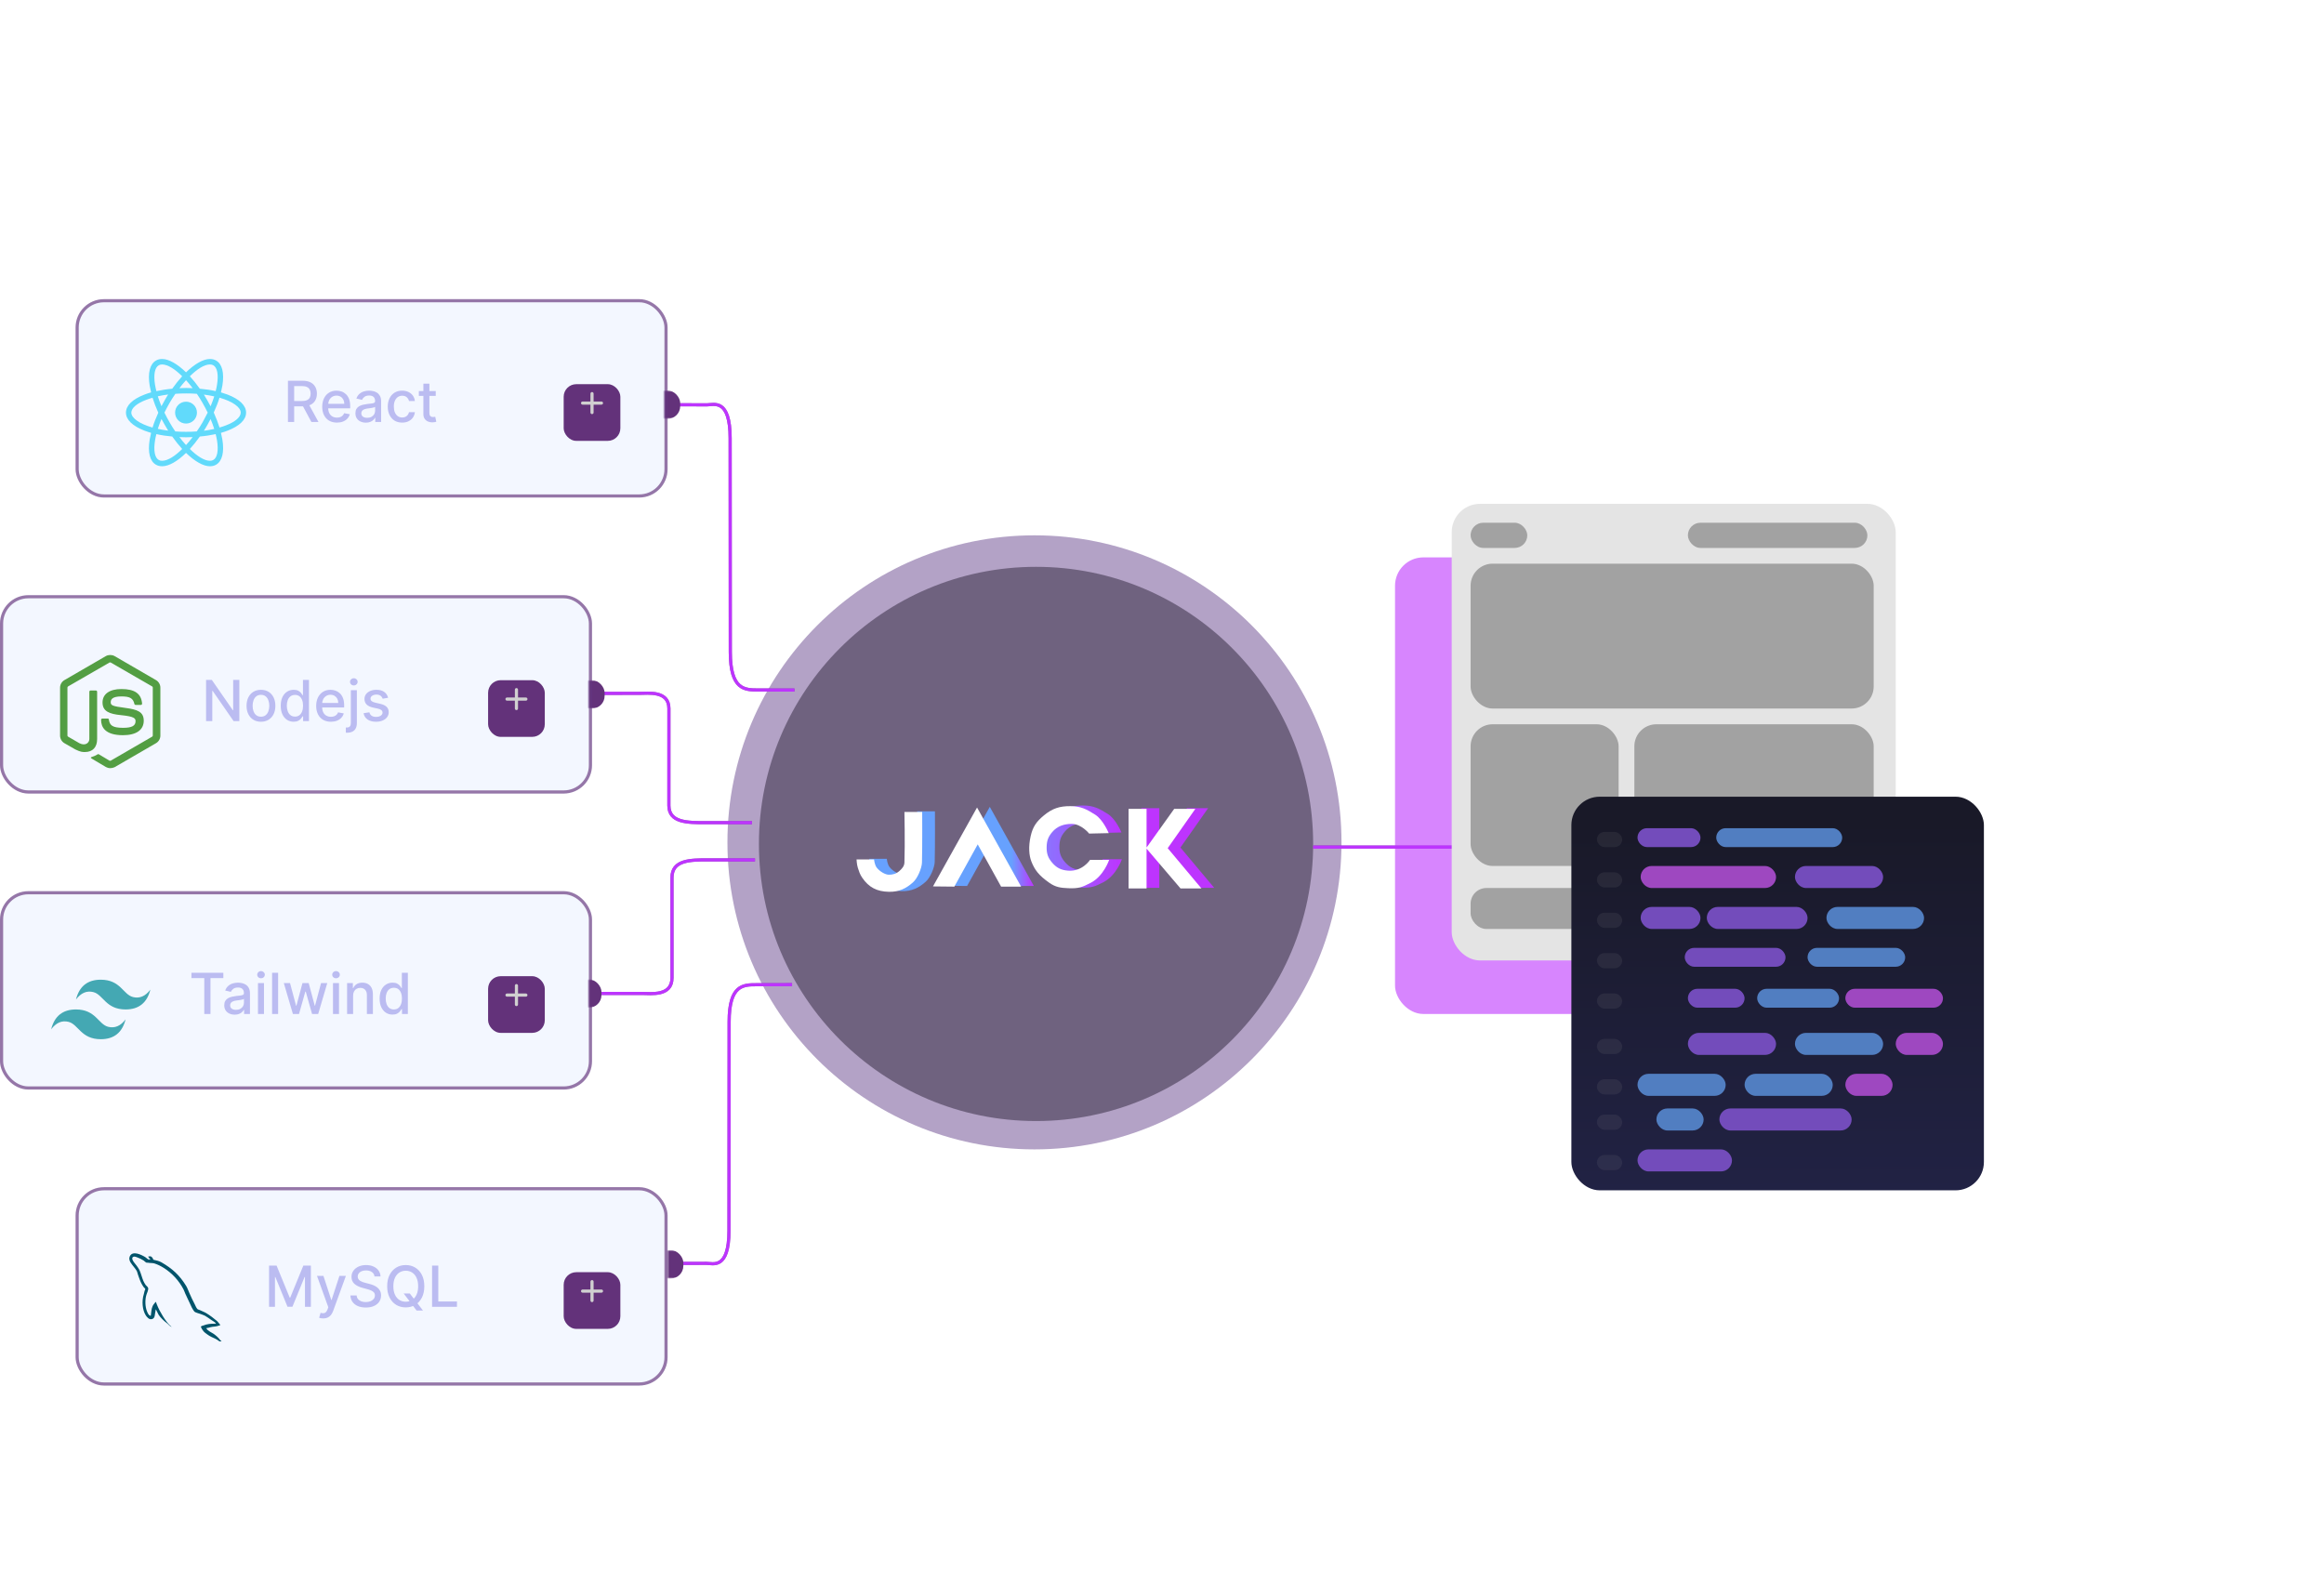 <svg width="738" height="499" viewBox="0 0 738 499" fill="none" xmlns="http://www.w3.org/2000/svg">
<g id="Group 68">
<g id="Ellipse 1" filter="url(#filter0_f_224_181)">
<circle cx="328.5" cy="267.5" r="97.5" fill="#431772" fill-opacity="0.4"/>
</g>
<circle id="Ellipse 2" cx="329" cy="268" r="88" fill="#0C0414" fill-opacity="0.4"/>
<path id="l-react-1" d="M213.015 128.537C213.015 128.537 219.977 128.549 224.562 128.557C226.689 128.56 231.853 126.448 231.862 139.178C231.872 151.907 231.904 195.047 231.913 207.07C231.922 219.093 236.48 219.101 240.734 219.109C245.257 219.116 252.281 219.129 252.281 219.129" stroke="#63327A" stroke-opacity="0.65"/>
<g id="l-react-2" filter="url(#filter1_f_224_181)">
<path d="M213.015 128.537C213.015 128.537 219.977 128.549 224.562 128.557C226.689 128.56 231.853 126.448 231.862 139.178C231.872 151.907 231.904 195.047 231.913 207.07C231.922 219.093 236.48 219.101 240.734 219.109C245.257 219.116 252.281 219.129 252.281 219.129" stroke="#BD34FE"/>
</g>
<path id="l-nodejs-1" d="M188.001 220.184C188.001 220.184 197.023 220.182 202.966 220.18C205.722 220.18 212.417 219.216 212.415 224.991C212.413 230.766 212.407 250.338 212.406 255.793C212.404 261.247 218.311 261.246 223.824 261.245C229.686 261.243 238.789 261.241 238.789 261.241" stroke="#63327A" stroke-opacity="0.65"/>
<g id="l-nodejs-2" filter="url(#filter2_f_224_181)">
<path d="M188.001 220.184C188.001 220.184 197.023 220.182 202.966 220.18C205.722 220.18 212.417 219.216 212.415 224.991C212.413 230.766 212.407 250.338 212.406 255.793C212.404 261.247 218.311 261.246 223.824 261.245C229.686 261.243 238.789 261.241 238.789 261.241" stroke="#BD34FE"/>
</g>
<path id="l-tailwind-1" d="M189.001 315.472C189.001 315.472 198.017 315.474 203.954 315.475C206.709 315.476 213.399 316.471 213.397 310.506C213.396 304.542 213.391 284.328 213.39 278.695C213.388 273.061 219.291 273.062 224.8 273.063C230.658 273.065 239.753 273.067 239.753 273.067" stroke="#63327A" stroke-opacity="0.65"/>
<g id="l-tailwind-2" filter="url(#filter3_f_224_181)">
<path d="M189.001 315.472C189.001 315.472 198.017 315.474 203.954 315.475C206.709 315.476 213.399 316.471 213.397 310.506C213.396 304.542 213.391 284.328 213.39 278.695C213.388 273.061 219.291 273.062 224.8 273.063C230.658 273.065 239.753 273.067 239.753 273.067" stroke="#BD34FE"/>
</g>
<path id="l-mysql-1" d="M213 401.213C213 401.213 219.83 401.201 224.329 401.194C226.416 401.19 231.482 403.254 231.491 390.815C231.501 378.376 231.532 336.222 231.541 324.474C231.55 312.725 236.021 312.718 240.195 312.71C244.633 312.703 251.524 312.691 251.524 312.691" stroke="#63327A" stroke-opacity="0.65"/>
<g id="l-mysql-2" filter="url(#filter4_f_224_181)">
<path d="M213 401.213C213 401.213 219.83 401.201 224.329 401.194C226.416 401.19 231.482 403.254 231.491 390.815C231.501 378.376 231.532 336.222 231.541 324.474C231.55 312.725 236.021 312.718 240.195 312.71C244.633 312.703 251.524 312.691 251.524 312.691" stroke="#BD34FE"/>
</g>
<g id="Group 29">
<mask id="mask0_224_181" style="mask-type:alpha" maskUnits="userSpaceOnUse" x="211" y="124" width="9" height="9">
<rect id="Rectangle 3" x="211" y="124" width="9" height="9" fill="#6E5151"/>
</mask>
<g mask="url(#mask0_224_181)">
<rect id="Rectangle 2" x="203" y="124" width="13" height="9" rx="4" fill="#63327A"/>
</g>
</g>
<g id="Group 30">
<mask id="mask1_224_181" style="mask-type:alpha" maskUnits="userSpaceOnUse" x="187" y="216" width="9" height="9">
<rect id="Rectangle 3_2" x="187" y="216" width="9" height="9" fill="#6E5151"/>
</mask>
<g mask="url(#mask1_224_181)">
<rect id="Rectangle 2_2" x="179" y="216" width="13" height="9" rx="4" fill="#63327A"/>
</g>
</g>
<g id="Group 64">
<mask id="mask2_224_181" style="mask-type:alpha" maskUnits="userSpaceOnUse" x="212" y="397" width="9" height="9">
<rect id="Rectangle 3_3" x="212" y="397" width="9" height="9" fill="#6E5151"/>
</mask>
<g mask="url(#mask2_224_181)">
<rect id="Rectangle 2_3" x="204" y="397" width="13" height="9" rx="4" fill="#63327A"/>
</g>
</g>
<g id="Group 65">
<g id="Group 57">
<g id="Rectangle 1">
<rect x="24" y="95" width="188" height="63" rx="9" fill="#67A1FE" fill-opacity="0.08"/>
<rect x="24.5" y="95.5" width="187" height="62" rx="8.5" stroke="#63327A" stroke-opacity="0.65"/>
</g>
<g id="Group 54">
<g id="Rectangle 41" filter="url(#filter5_d_224_181)">
<rect x="179" y="119" width="18" height="18" rx="4" fill="#63327A"/>
</g>
<path id="Vector" d="M188 125V131M191 128H185" stroke="#D0D0D0" stroke-linecap="round" stroke-linejoin="round"/>
</g>
</g>
<g id="Group" filter="url(#filter6_d_224_181)">
<path id="Vector_2" d="M59.073 130.505C60.992 130.505 62.547 128.95 62.547 127.032C62.547 125.114 60.992 123.559 59.073 123.559C57.155 123.559 55.6 125.114 55.6 127.032C55.6 128.95 57.155 130.505 59.073 130.505Z" fill="#61DAFB"/>
<path id="Vector_3" d="M72.266 121.304C71.596 121.06 70.895 120.816 70.164 120.603C70.347 119.872 70.499 119.141 70.621 118.44C71.261 114.418 70.56 111.584 68.61 110.487C68.031 110.152 67.391 110 66.66 110C64.527 110 61.816 111.584 59.073 114.235C56.331 111.584 53.62 110 51.487 110C50.755 110 50.116 110.152 49.537 110.487C47.587 111.615 46.886 114.448 47.526 118.44C47.648 119.141 47.8 119.872 47.983 120.603C47.252 120.816 46.551 121.03 45.88 121.304C42.072 122.766 40 124.777 40 127.032C40 129.287 42.102 131.298 45.88 132.76C46.551 133.004 47.252 133.248 47.983 133.461C47.8 134.192 47.648 134.923 47.526 135.624C46.886 139.646 47.587 142.48 49.537 143.577C50.116 143.912 50.755 144.064 51.487 144.064C53.65 144.064 56.362 142.48 59.073 139.829C61.816 142.48 64.527 144.064 66.66 144.064C67.391 144.064 68.031 143.912 68.61 143.577C70.56 142.449 71.261 139.616 70.621 135.624C70.499 134.923 70.347 134.192 70.164 133.461C70.895 133.248 71.596 133.034 72.266 132.76C76.075 131.298 78.147 129.287 78.147 127.032C78.147 124.777 76.075 122.766 72.266 121.304ZM67.757 112.011C69.006 112.742 69.433 114.997 68.915 118.196C68.823 118.836 68.671 119.506 68.488 120.207C66.904 119.841 65.228 119.598 63.461 119.445C62.425 117.983 61.359 116.673 60.292 115.484C62.547 113.26 64.832 111.737 66.691 111.737C67.087 111.737 67.452 111.828 67.757 112.011ZM64.344 130.079C63.796 131.054 63.156 132.029 62.486 133.004C61.359 133.095 60.231 133.126 59.073 133.126C57.885 133.126 56.758 133.095 55.661 133.004C54.991 132.029 54.381 131.054 53.833 130.079C53.254 129.073 52.706 128.038 52.218 127.032C52.706 126.027 53.254 124.991 53.833 123.985C54.381 123.01 55.021 122.035 55.691 121.06C56.819 120.969 57.946 120.938 59.104 120.938C60.292 120.938 61.419 120.969 62.516 121.06C63.187 122.035 63.796 123.01 64.344 123.985C64.923 124.991 65.472 126.027 65.959 127.032C65.441 128.038 64.923 129.043 64.344 130.079ZM66.873 129.073C67.331 130.14 67.696 131.176 68.031 132.212C66.995 132.455 65.898 132.638 64.741 132.791C65.106 132.212 65.502 131.602 65.838 130.963C66.203 130.323 66.538 129.683 66.873 129.073ZM59.073 137.33C58.342 136.538 57.641 135.685 56.971 134.802C57.672 134.832 58.373 134.862 59.073 134.862C59.774 134.862 60.475 134.832 61.176 134.802C60.505 135.685 59.805 136.538 59.073 137.33ZM53.406 132.76C52.248 132.608 51.152 132.425 50.116 132.181C50.451 131.176 50.816 130.109 51.273 129.043C51.609 129.652 51.944 130.292 52.309 130.902C52.675 131.572 53.041 132.151 53.406 132.76ZM51.273 124.991C50.816 123.924 50.451 122.888 50.116 121.852C51.152 121.609 52.248 121.426 53.406 121.273C53.041 121.852 52.645 122.462 52.309 123.102C51.944 123.741 51.609 124.381 51.273 124.991ZM59.073 116.734C59.805 117.526 60.505 118.379 61.176 119.262C60.475 119.232 59.774 119.202 59.073 119.202C58.373 119.202 57.672 119.232 56.971 119.262C57.641 118.379 58.342 117.526 59.073 116.734ZM65.838 123.132L64.741 121.304C65.898 121.456 66.995 121.639 68.031 121.883C67.696 122.888 67.331 123.955 66.873 125.021C66.538 124.381 66.203 123.741 65.838 123.132ZM49.232 118.196C48.714 114.997 49.141 112.742 50.39 112.011C50.694 111.828 51.06 111.737 51.456 111.737C53.284 111.737 55.569 113.23 57.855 115.484C56.788 116.642 55.722 117.983 54.686 119.445C52.919 119.598 51.243 119.872 49.659 120.207C49.476 119.506 49.354 118.836 49.232 118.196ZM41.706 127.032C41.706 125.6 43.443 124.077 46.49 122.949C47.099 122.705 47.77 122.492 48.44 122.309C48.927 123.833 49.537 125.448 50.268 127.062C49.537 128.677 48.897 130.262 48.44 131.785C44.235 130.566 41.706 128.738 41.706 127.032ZM50.39 142.053C49.141 141.322 48.714 139.067 49.232 135.868C49.323 135.228 49.476 134.558 49.659 133.857C51.243 134.223 52.919 134.466 54.686 134.619C55.722 136.081 56.788 137.391 57.855 138.58C55.6 140.804 53.315 142.327 51.456 142.327C51.06 142.327 50.694 142.236 50.39 142.053ZM68.915 135.868C69.433 139.067 69.006 141.322 67.757 142.053C67.452 142.236 67.087 142.327 66.691 142.327C64.862 142.327 62.577 140.834 60.292 138.58C61.359 137.422 62.425 136.081 63.461 134.619C65.228 134.466 66.904 134.192 68.488 133.857C68.671 134.558 68.793 135.228 68.915 135.868ZM71.657 131.115C71.048 131.359 70.377 131.572 69.707 131.755C69.219 130.231 68.61 128.616 67.879 127.002C68.61 125.387 69.25 123.802 69.707 122.279C73.912 123.498 76.441 125.326 76.441 127.032C76.441 128.464 74.673 129.988 71.657 131.115Z" fill="#61DAFB"/>
</g>
<path id="React" d="M91.438 134V120.909H96.104C97.119 120.909 97.96 121.084 98.629 121.433C99.303 121.783 99.805 122.266 100.138 122.884C100.47 123.498 100.636 124.207 100.636 125.013C100.636 125.814 100.468 126.519 100.131 127.129C99.799 127.734 99.296 128.205 98.623 128.541C97.954 128.878 97.112 129.046 96.098 129.046H92.563V127.346H95.919C96.558 127.346 97.078 127.254 97.479 127.071C97.883 126.888 98.18 126.621 98.367 126.272C98.555 125.923 98.648 125.503 98.648 125.013C98.648 124.518 98.553 124.09 98.361 123.728C98.173 123.366 97.877 123.089 97.472 122.897C97.072 122.701 96.546 122.603 95.894 122.603H93.413V134H91.438ZM97.901 128.094L101.135 134H98.885L95.715 128.094H97.901ZM106.995 134.198C106.028 134.198 105.194 133.991 104.496 133.578C103.801 133.161 103.264 132.575 102.885 131.82C102.51 131.062 102.322 130.173 102.322 129.155C102.322 128.149 102.51 127.263 102.885 126.496C103.264 125.729 103.792 125.13 104.47 124.7C105.152 124.269 105.949 124.054 106.861 124.054C107.415 124.054 107.952 124.146 108.471 124.329C108.991 124.512 109.458 124.8 109.871 125.192C110.285 125.584 110.611 126.093 110.849 126.719C111.088 127.342 111.207 128.098 111.207 128.989V129.666H103.403V128.234H109.334C109.334 127.732 109.232 127.286 109.028 126.898C108.823 126.506 108.535 126.197 108.165 125.972C107.798 125.746 107.368 125.633 106.873 125.633C106.336 125.633 105.868 125.765 105.467 126.029C105.071 126.289 104.764 126.63 104.547 127.052C104.334 127.469 104.227 127.923 104.227 128.413V129.532C104.227 130.188 104.342 130.746 104.572 131.207C104.807 131.667 105.133 132.018 105.55 132.261C105.968 132.5 106.456 132.619 107.014 132.619C107.376 132.619 107.706 132.568 108.005 132.466C108.303 132.359 108.561 132.202 108.778 131.993C108.996 131.784 109.162 131.526 109.277 131.219L111.086 131.545C110.941 132.078 110.681 132.545 110.306 132.945C109.935 133.342 109.469 133.651 108.906 133.872C108.348 134.089 107.711 134.198 106.995 134.198ZM116.185 134.217C115.563 134.217 115 134.102 114.498 133.872C113.995 133.638 113.596 133.299 113.302 132.856C113.012 132.413 112.868 131.869 112.868 131.226C112.868 130.672 112.974 130.216 113.187 129.858C113.4 129.5 113.688 129.217 114.05 129.008C114.412 128.799 114.817 128.641 115.265 128.535C115.712 128.428 116.168 128.347 116.632 128.292C117.221 128.224 117.698 128.168 118.064 128.126C118.431 128.079 118.697 128.004 118.863 127.902C119.029 127.8 119.113 127.634 119.113 127.403V127.359C119.113 126.8 118.955 126.368 118.64 126.061C118.328 125.754 117.864 125.601 117.246 125.601C116.603 125.601 116.096 125.744 115.725 126.029C115.358 126.31 115.105 126.624 114.964 126.969L113.168 126.56C113.381 125.963 113.692 125.482 114.101 125.115C114.515 124.744 114.99 124.476 115.527 124.31C116.064 124.139 116.628 124.054 117.221 124.054C117.613 124.054 118.028 124.101 118.467 124.195C118.91 124.284 119.324 124.45 119.707 124.693C120.095 124.936 120.412 125.283 120.659 125.735C120.907 126.183 121.03 126.764 121.03 127.48V134H119.164V132.658H119.087C118.963 132.905 118.778 133.148 118.531 133.386C118.284 133.625 117.966 133.823 117.578 133.981C117.191 134.138 116.726 134.217 116.185 134.217ZM116.6 132.683C117.129 132.683 117.581 132.579 117.956 132.37C118.335 132.161 118.623 131.888 118.819 131.552C119.019 131.211 119.119 130.847 119.119 130.459V129.193C119.051 129.261 118.919 129.325 118.723 129.385C118.531 129.44 118.311 129.489 118.064 129.532C117.817 129.57 117.576 129.607 117.342 129.641C117.108 129.67 116.912 129.696 116.754 129.717C116.383 129.764 116.044 129.843 115.738 129.954C115.435 130.065 115.192 130.224 115.009 130.433C114.83 130.638 114.74 130.911 114.74 131.251C114.74 131.724 114.915 132.082 115.265 132.325C115.614 132.564 116.059 132.683 116.6 132.683ZM127.711 134.198C126.761 134.198 125.943 133.983 125.257 133.553C124.575 133.118 124.051 132.519 123.684 131.756C123.318 130.994 123.135 130.12 123.135 129.136C123.135 128.138 123.322 127.259 123.697 126.496C124.072 125.729 124.601 125.13 125.282 124.7C125.964 124.269 126.768 124.054 127.692 124.054C128.438 124.054 129.103 124.192 129.687 124.469C130.27 124.742 130.741 125.126 131.099 125.62C131.461 126.114 131.677 126.692 131.745 127.352H129.885C129.782 126.892 129.548 126.496 129.182 126.163C128.819 125.831 128.334 125.665 127.724 125.665C127.192 125.665 126.725 125.805 126.324 126.087C125.928 126.364 125.619 126.76 125.398 127.276C125.176 127.787 125.065 128.392 125.065 129.091C125.065 129.807 125.174 130.425 125.391 130.945C125.608 131.464 125.915 131.867 126.312 132.153C126.712 132.438 127.183 132.581 127.724 132.581C128.086 132.581 128.415 132.515 128.709 132.383C129.007 132.246 129.256 132.053 129.456 131.801C129.661 131.55 129.804 131.247 129.885 130.893H131.745C131.677 131.528 131.47 132.095 131.125 132.594C130.78 133.092 130.317 133.484 129.738 133.77C129.162 134.055 128.487 134.198 127.711 134.198ZM138.372 124.182V125.716H133.009V124.182H138.372ZM134.447 121.83H136.358V131.117C136.358 131.488 136.414 131.767 136.525 131.955C136.635 132.138 136.778 132.263 136.953 132.332C137.132 132.396 137.326 132.428 137.534 132.428C137.688 132.428 137.822 132.417 137.937 132.396C138.052 132.374 138.142 132.357 138.206 132.344L138.551 133.923C138.44 133.966 138.282 134.009 138.078 134.051C137.873 134.098 137.618 134.124 137.311 134.128C136.808 134.136 136.339 134.047 135.904 133.859C135.47 133.672 135.118 133.382 134.85 132.99C134.581 132.598 134.447 132.106 134.447 131.513V121.83Z" fill="#BBBCF1"/>
</g>
<g id="Group 61">
<g id="Group 58">
<g id="Rectangle 1_2">
<rect y="189" width="188" height="63" rx="9" fill="#67A1FE" fill-opacity="0.08"/>
<rect x="0.5" y="189.5" width="187" height="62" rx="8.5" stroke="#63327A" stroke-opacity="0.65"/>
</g>
<g id="Group 54_2">
<g id="Rectangle 41_2" filter="url(#filter7_d_224_181)">
<rect x="155" y="213" width="18" height="18" rx="4" fill="#63327A"/>
</g>
<path id="Vector_4" d="M164 219V225M167 222H161" stroke="#D0D0D0" stroke-linecap="round" stroke-linejoin="round"/>
</g>
</g>
<g id="devicon--react 4" clip-path="url(#clip0_224_181)">
<g id="Vector_5" filter="url(#filter8_d_224_181)">
<path d="M35 239.933C34.505 239.933 34.044 239.801 33.615 239.57L29.23 236.962C28.571 236.599 28.901 236.467 29.098 236.401C29.988 236.104 30.153 236.038 31.076 235.51C31.175 235.444 31.307 235.477 31.406 235.543L34.769 237.556C34.901 237.622 35.066 237.622 35.165 237.556L48.32 229.931C48.452 229.865 48.518 229.733 48.518 229.568V214.349C48.518 214.184 48.452 214.052 48.32 213.986L35.165 206.393C35.033 206.327 34.868 206.327 34.769 206.393L21.614 213.986C21.482 214.052 21.416 214.217 21.416 214.349V229.568C21.416 229.7 21.482 229.865 21.614 229.931L25.208 232.01C27.153 233.001 28.373 231.845 28.373 230.69V215.669C28.373 215.471 28.538 215.273 28.769 215.273H30.45C30.648 215.273 30.846 215.438 30.846 215.669V230.69C30.846 233.298 29.428 234.816 26.955 234.816C26.197 234.816 25.604 234.816 23.922 233.991L20.46 232.01C19.603 231.515 19.075 230.591 19.075 229.6V214.382C19.075 213.392 19.603 212.468 20.46 211.972L33.615 204.347C34.44 203.884 35.56 203.884 36.385 204.347L49.54 211.972C50.397 212.467 50.925 213.392 50.925 214.382V229.601C50.925 230.591 50.397 231.515 49.54 232.01L36.385 239.636C35.956 239.834 35.462 239.933 35 239.933M39.055 229.469C33.285 229.469 32.099 226.828 32.099 224.583C32.099 224.385 32.264 224.187 32.494 224.187H34.209C34.407 224.187 34.571 224.319 34.571 224.517C34.835 226.266 35.593 227.125 39.088 227.125C41.858 227.125 43.045 226.498 43.045 225.012C43.045 224.154 42.715 223.527 38.396 223.097C34.802 222.734 32.56 221.942 32.56 219.07C32.56 216.396 34.802 214.811 38.561 214.811C42.781 214.811 44.858 216.264 45.122 219.433C45.122 219.532 45.089 219.631 45.023 219.73C44.957 219.796 44.858 219.862 44.759 219.862H43.045C42.88 219.862 42.715 219.73 42.682 219.565C42.286 217.749 41.264 217.155 38.561 217.155C35.528 217.155 35.165 218.212 35.165 219.004C35.165 219.961 35.593 220.258 39.682 220.786C43.737 221.315 45.65 222.074 45.65 224.913C45.617 227.818 43.243 229.469 39.055 229.469Z" fill="#539E43"/>
</g>
</g>
<path id="Nodejs" d="M76.004 215.909V229H74.189L67.535 219.399H67.413V229H65.438V215.909H67.266L73.927 225.523H74.048V215.909H76.004ZM82.868 229.198C81.947 229.198 81.144 228.987 80.458 228.565C79.772 228.143 79.239 227.553 78.86 226.795C78.481 226.036 78.291 225.15 78.291 224.136C78.291 223.117 78.481 222.227 78.86 221.464C79.239 220.701 79.772 220.109 80.458 219.687C81.144 219.265 81.947 219.054 82.868 219.054C83.788 219.054 84.591 219.265 85.278 219.687C85.964 220.109 86.496 220.701 86.876 221.464C87.255 222.227 87.444 223.117 87.444 224.136C87.444 225.15 87.255 226.036 86.876 226.795C86.496 227.553 85.964 228.143 85.278 228.565C84.591 228.987 83.788 229.198 82.868 229.198ZM82.874 227.594C83.471 227.594 83.965 227.436 84.357 227.121C84.749 226.805 85.039 226.386 85.226 225.862C85.418 225.337 85.514 224.76 85.514 224.129C85.514 223.503 85.418 222.928 85.226 222.403C85.039 221.875 84.749 221.451 84.357 221.131C83.965 220.812 83.471 220.652 82.874 220.652C82.273 220.652 81.775 220.812 81.378 221.131C80.986 221.451 80.694 221.875 80.503 222.403C80.315 222.928 80.221 223.503 80.221 224.129C80.221 224.76 80.315 225.337 80.503 225.862C80.694 226.386 80.986 226.805 81.378 227.121C81.775 227.436 82.273 227.594 82.874 227.594ZM93.253 229.192C92.461 229.192 91.753 228.989 91.131 228.585C90.513 228.175 90.027 227.594 89.674 226.839C89.324 226.081 89.15 225.171 89.15 224.11C89.15 223.049 89.326 222.141 89.68 221.387C90.038 220.633 90.528 220.055 91.15 219.655C91.772 219.254 92.478 219.054 93.266 219.054C93.875 219.054 94.365 219.156 94.736 219.361C95.111 219.561 95.401 219.795 95.606 220.064C95.814 220.332 95.976 220.569 96.091 220.773H96.206V215.909H98.118V229H96.251V227.472H96.091C95.976 227.681 95.81 227.92 95.593 228.188C95.38 228.457 95.086 228.691 94.711 228.891C94.336 229.092 93.85 229.192 93.253 229.192ZM93.675 227.562C94.225 227.562 94.689 227.417 95.069 227.127C95.452 226.833 95.742 226.426 95.938 225.906C96.138 225.386 96.238 224.781 96.238 224.091C96.238 223.409 96.14 222.812 95.944 222.301C95.748 221.79 95.461 221.391 95.081 221.106C94.702 220.82 94.233 220.678 93.675 220.678C93.1 220.678 92.62 220.827 92.237 221.125C91.853 221.423 91.564 221.83 91.368 222.346C91.176 222.862 91.08 223.443 91.08 224.091C91.08 224.747 91.178 225.337 91.374 225.862C91.57 226.386 91.86 226.801 92.243 227.108C92.631 227.411 93.108 227.562 93.675 227.562ZM105.077 229.198C104.11 229.198 103.276 228.991 102.578 228.578C101.883 228.161 101.346 227.575 100.967 226.82C100.592 226.062 100.404 225.173 100.404 224.155C100.404 223.149 100.592 222.263 100.967 221.496C101.346 220.729 101.874 220.13 102.552 219.7C103.234 219.269 104.031 219.054 104.943 219.054C105.497 219.054 106.034 219.146 106.553 219.329C107.073 219.512 107.54 219.8 107.953 220.192C108.367 220.584 108.693 221.093 108.931 221.719C109.17 222.342 109.289 223.098 109.289 223.989V224.666H101.485V223.234H107.416C107.416 222.732 107.314 222.286 107.11 221.898C106.905 221.506 106.617 221.197 106.247 220.972C105.88 220.746 105.45 220.633 104.955 220.633C104.419 220.633 103.95 220.765 103.549 221.029C103.153 221.289 102.846 221.63 102.629 222.052C102.416 222.469 102.309 222.923 102.309 223.413V224.532C102.309 225.188 102.424 225.746 102.654 226.207C102.889 226.667 103.215 227.018 103.632 227.261C104.05 227.5 104.538 227.619 105.096 227.619C105.458 227.619 105.789 227.568 106.087 227.466C106.385 227.359 106.643 227.202 106.86 226.993C107.078 226.784 107.244 226.526 107.359 226.219L109.168 226.545C109.023 227.078 108.763 227.545 108.388 227.945C108.017 228.342 107.551 228.651 106.988 228.872C106.43 229.089 105.793 229.198 105.077 229.198ZM111.41 219.182H113.321V229.639C113.321 230.295 113.202 230.849 112.963 231.301C112.729 231.753 112.379 232.096 111.915 232.33C111.455 232.565 110.886 232.682 110.208 232.682C110.14 232.682 110.076 232.682 110.016 232.682C109.952 232.682 109.886 232.68 109.818 232.675V231.033C109.878 231.033 109.931 231.033 109.978 231.033C110.021 231.033 110.07 231.033 110.125 231.033C110.577 231.033 110.903 230.911 111.103 230.668C111.308 230.43 111.41 230.082 111.41 229.626V219.182ZM112.356 217.667C112.023 217.667 111.738 217.556 111.499 217.335C111.265 217.109 111.148 216.84 111.148 216.529C111.148 216.214 111.265 215.945 111.499 215.724C111.738 215.498 112.023 215.385 112.356 215.385C112.688 215.385 112.972 215.498 113.206 215.724C113.445 215.945 113.564 216.214 113.564 216.529C113.564 216.84 113.445 217.109 113.206 217.335C112.972 217.556 112.688 217.667 112.356 217.667ZM123.249 221.579L121.517 221.886C121.445 221.664 121.33 221.453 121.172 221.253C121.019 221.053 120.81 220.888 120.546 220.761C120.281 220.633 119.951 220.569 119.555 220.569C119.014 220.569 118.562 220.69 118.2 220.933C117.838 221.172 117.656 221.481 117.656 221.86C117.656 222.188 117.778 222.452 118.021 222.653C118.264 222.853 118.656 223.017 119.197 223.145L120.757 223.503C121.66 223.712 122.333 224.033 122.776 224.468C123.22 224.903 123.441 225.467 123.441 226.162C123.441 226.75 123.271 227.274 122.93 227.734C122.593 228.19 122.122 228.548 121.517 228.808C120.916 229.068 120.22 229.198 119.427 229.198C118.328 229.198 117.431 228.964 116.736 228.495C116.041 228.022 115.615 227.351 115.458 226.482L117.305 226.2C117.42 226.682 117.656 227.046 118.014 227.293C118.372 227.536 118.839 227.658 119.414 227.658C120.041 227.658 120.541 227.528 120.916 227.268C121.291 227.004 121.479 226.682 121.479 226.303C121.479 225.996 121.364 225.738 121.134 225.529C120.908 225.32 120.561 225.163 120.092 225.056L118.43 224.692C117.514 224.483 116.836 224.151 116.397 223.695C115.963 223.239 115.745 222.661 115.745 221.962C115.745 221.383 115.907 220.876 116.231 220.441C116.555 220.006 117.002 219.668 117.573 219.425C118.144 219.178 118.798 219.054 119.536 219.054C120.597 219.054 121.432 219.284 122.041 219.744C122.651 220.2 123.053 220.812 123.249 221.579Z" fill="#BBBCF1"/>
</g>
<g id="Group 60">
<g id="Group 59">
<g id="Rectangle 1_3">
<rect y="283" width="188" height="63" rx="9" fill="#67A1FE" fill-opacity="0.08"/>
<rect x="0.5" y="283.5" width="187" height="62" rx="8.5" stroke="#63327A" stroke-opacity="0.65"/>
</g>
<g id="Group 54_3">
<g id="Rectangle 41_3" filter="url(#filter9_d_224_181)">
<rect x="155" y="307" width="18" height="18" rx="4" fill="#63327A"/>
</g>
<path id="Vector_6" d="M164 313V319M167 316H161" stroke="#D0D0D0" stroke-linecap="round" stroke-linejoin="round"/>
</g>
</g>
<path id="Tailwind" d="M60.793 310.609V308.909H70.924V310.609H66.84V322H64.871V310.609H60.793ZM74.531 322.217C73.909 322.217 73.346 322.102 72.843 321.872C72.34 321.638 71.942 321.299 71.648 320.856C71.358 320.413 71.213 319.869 71.213 319.226C71.213 318.672 71.32 318.216 71.533 317.858C71.746 317.5 72.034 317.217 72.396 317.008C72.758 316.799 73.163 316.641 73.61 316.535C74.058 316.428 74.514 316.347 74.978 316.292C75.566 316.224 76.043 316.168 76.41 316.126C76.776 316.079 77.043 316.004 77.209 315.902C77.375 315.8 77.458 315.634 77.458 315.403V315.359C77.458 314.8 77.301 314.368 76.985 314.061C76.674 313.754 76.21 313.601 75.592 313.601C74.948 313.601 74.441 313.744 74.07 314.029C73.704 314.31 73.451 314.624 73.31 314.969L71.514 314.56C71.727 313.963 72.038 313.482 72.447 313.115C72.86 312.744 73.335 312.476 73.872 312.31C74.409 312.139 74.974 312.054 75.566 312.054C75.958 312.054 76.374 312.101 76.813 312.195C77.256 312.284 77.669 312.45 78.053 312.693C78.441 312.936 78.758 313.283 79.005 313.735C79.252 314.183 79.376 314.764 79.376 315.48V322H77.509V320.658H77.433C77.309 320.905 77.124 321.148 76.877 321.386C76.629 321.625 76.312 321.823 75.924 321.981C75.536 322.138 75.072 322.217 74.531 322.217ZM74.946 320.683C75.475 320.683 75.926 320.579 76.301 320.37C76.681 320.161 76.968 319.888 77.164 319.552C77.365 319.211 77.465 318.847 77.465 318.459V317.193C77.397 317.261 77.264 317.325 77.068 317.385C76.877 317.44 76.657 317.489 76.41 317.532C76.163 317.57 75.922 317.607 75.688 317.641C75.453 317.67 75.257 317.696 75.1 317.717C74.729 317.764 74.39 317.843 74.083 317.954C73.781 318.065 73.538 318.224 73.355 318.433C73.176 318.638 73.086 318.911 73.086 319.251C73.086 319.724 73.261 320.082 73.61 320.325C73.96 320.564 74.405 320.683 74.946 320.683ZM81.921 322V312.182H83.833V322H81.921ZM82.887 310.667C82.554 310.667 82.269 310.556 82.03 310.335C81.796 310.109 81.679 309.84 81.679 309.529C81.679 309.214 81.796 308.945 82.03 308.724C82.269 308.498 82.554 308.385 82.887 308.385C83.219 308.385 83.502 308.498 83.737 308.724C83.975 308.945 84.095 309.214 84.095 309.529C84.095 309.84 83.975 310.109 83.737 310.335C83.502 310.556 83.219 310.667 82.887 310.667ZM88.315 308.909V322H86.404V308.909H88.315ZM93.015 322L90.126 312.182H92.101L94.025 319.392H94.121L96.051 312.182H98.026L99.944 319.36H100.04L101.951 312.182H103.926L101.043 322H99.094L97.099 314.911H96.952L94.958 322H93.015ZM105.74 322V312.182H107.651V322H105.74ZM106.705 310.667C106.373 310.667 106.087 310.556 105.849 310.335C105.614 310.109 105.497 309.84 105.497 309.529C105.497 309.214 105.614 308.945 105.849 308.724C106.087 308.498 106.373 308.385 106.705 308.385C107.037 308.385 107.321 308.498 107.555 308.724C107.794 308.945 107.913 309.214 107.913 309.529C107.913 309.84 107.794 310.109 107.555 310.335C107.321 310.556 107.037 310.667 106.705 310.667ZM112.134 316.17V322H110.222V312.182H112.057V313.78H112.178C112.404 313.26 112.758 312.842 113.239 312.527C113.725 312.212 114.337 312.054 115.074 312.054C115.743 312.054 116.329 312.195 116.832 312.476C117.335 312.753 117.724 313.166 118.001 313.716C118.278 314.266 118.417 314.945 118.417 315.755V322H116.506V315.985C116.506 315.273 116.32 314.717 115.95 314.317C115.579 313.912 115.07 313.71 114.422 313.71C113.979 313.71 113.585 313.805 113.239 313.997C112.898 314.189 112.628 314.47 112.428 314.841C112.232 315.207 112.134 315.651 112.134 316.17ZM124.656 322.192C123.863 322.192 123.156 321.989 122.533 321.585C121.915 321.175 121.43 320.594 121.076 319.839C120.727 319.081 120.552 318.171 120.552 317.11C120.552 316.049 120.729 315.141 121.082 314.387C121.44 313.633 121.93 313.055 122.553 312.655C123.175 312.254 123.88 312.054 124.668 312.054C125.278 312.054 125.768 312.156 126.138 312.361C126.513 312.561 126.803 312.795 127.008 313.064C127.217 313.332 127.379 313.569 127.494 313.773H127.609V308.909H129.52V322H127.653V320.472H127.494C127.379 320.681 127.212 320.92 126.995 321.188C126.782 321.457 126.488 321.691 126.113 321.891C125.738 322.092 125.252 322.192 124.656 322.192ZM125.077 320.562C125.627 320.562 126.092 320.417 126.471 320.127C126.854 319.833 127.144 319.426 127.34 318.906C127.54 318.386 127.641 317.781 127.641 317.091C127.641 316.409 127.543 315.812 127.347 315.301C127.151 314.79 126.863 314.391 126.484 314.106C126.104 313.82 125.636 313.678 125.077 313.678C124.502 313.678 124.023 313.827 123.639 314.125C123.256 314.423 122.966 314.83 122.77 315.346C122.578 315.862 122.482 316.443 122.482 317.091C122.482 317.747 122.58 318.337 122.776 318.862C122.972 319.386 123.262 319.801 123.646 320.108C124.033 320.411 124.511 320.562 125.077 320.562Z" fill="#BBBCF1"/>
<g id="vscode-icons--file-type-tailwind 3" clip-path="url(#clip1_224_181)">
<g id="Vector_7" filter="url(#filter10_d_224_181)">
<path d="M24.125 313.413C25.175 309.213 27.8 307.113 32 307.113C38.3 307.113 39.087 311.838 42.237 312.625C44.337 313.15 46.175 312.363 47.75 310.263C46.7 314.463 44.075 316.563 39.875 316.563C33.575 316.563 32.788 311.838 29.637 311.05C27.538 310.525 25.7 311.313 24.125 313.413ZM16.25 322.863C17.3 318.663 19.925 316.563 24.125 316.563C30.425 316.563 31.212 321.288 34.362 322.075C36.462 322.6 38.3 321.813 39.875 319.713C38.825 323.913 36.2 326.013 32 326.013C25.7 326.013 24.913 321.288 21.762 320.5C19.663 319.975 17.825 320.763 16.25 322.863Z" fill="#44A8B3"/>
</g>
</g>
<g id="Group 31">
<mask id="mask3_224_181" style="mask-type:alpha" maskUnits="userSpaceOnUse" x="187" y="311" width="9" height="9">
<rect id="Rectangle 3_4" x="187" y="311" width="9" height="9" fill="#6E5151"/>
</mask>
<g mask="url(#mask3_224_181)">
<rect id="Rectangle 2_4" x="178" y="311" width="13" height="9" rx="4" fill="#63327A"/>
</g>
</g>
</g>
<g id="Group 54_4">
<g id="Group 1">
<path id="Vector 5" d="M281.615 272.716H276.047C276.047 272.716 276.113 274.314 276.475 275.429C276.838 276.545 277.103 277.426 277.832 278.499C279.957 281.629 282.545 282.918 286.327 282.997C289.563 283.065 291.823 281.919 293.967 279.999C295.48 278.642 296.772 275.433 296.822 273.716C296.965 268.861 296.894 257.652 296.894 257.652H291.254C291.254 257.652 291.468 267.505 291.254 273.716C291.214 274.858 290.471 275.683 289.612 276.429C288.566 277.336 287.47 277.571 286.327 277.571C285.185 277.571 283.536 276.615 282.544 275.429C281.733 274.461 281.615 272.716 281.615 272.716Z" fill="#67A1FE"/>
<path id="Vector 6" d="M314.314 256.224L300.32 281.283L307.103 281.354L314.528 267.932L321.953 281.354H328.307L314.314 256.224Z" fill="url(#paint0_linear_224_181)"/>
<path id="Vector 7" d="M350.195 272.859C350.195 272.859 347.768 276.627 343.27 276.286C341.069 276.119 339.648 275.453 338.201 273.787C336.824 272.203 336.367 270.816 336.416 268.718C336.462 266.751 336.926 265.505 338.201 264.006C339.793 262.134 341.955 261.42 344.412 261.436C347.482 261.456 349.909 264.506 349.909 264.506L356.121 264.363C356.121 264.363 354.407 260.151 351.837 258.509C349.073 256.743 347.264 255.817 343.984 255.796C340.518 255.774 338.23 256.514 335.559 258.723C333.181 260.689 332.036 262.284 331.347 265.291C330.562 268.718 330.85 271.557 331.561 273.359C332.632 276.072 333.917 277.785 337.273 280.141C339.266 281.541 340.836 281.751 343.27 281.855C346.697 282.001 347.768 281.498 350.409 280.141C354.53 278.025 356.263 272.859 356.263 272.859H350.195Z" fill="url(#paint1_linear_224_181)"/>
<path id="Vector 8" d="M362.433 256.652H368.145V268.932L376.926 256.652H383.637L374.856 269.146L385.565 281.926H378.925L368.145 269.289V281.926H362.433V256.652Z" fill="#BD34FE"/>
</g>
<g id="Group 1_2" filter="url(#filter11_d_224_181)">
<path id="Vector 5_2" d="M277.569 268.92H272C272 268.92 272.066 270.518 272.428 271.633C272.791 272.749 273.056 273.63 273.785 274.703C275.91 277.833 278.498 279.122 282.281 279.201C285.516 279.268 287.777 278.123 289.92 276.203C291.434 274.846 292.725 271.637 292.776 269.92C292.918 265.065 292.847 253.856 292.847 253.856H287.207C287.207 253.856 287.421 263.709 287.207 269.92C287.168 271.062 286.424 271.887 285.565 272.633C284.519 273.54 283.423 273.775 282.281 273.775C281.138 273.775 279.49 272.819 278.497 271.633C277.686 270.665 277.569 268.92 277.569 268.92Z" fill="white"/>
<path id="Vector 6_2" d="M310.268 252.428L296.275 277.487L303.057 277.559L310.482 264.137L317.907 277.559H324.261L310.268 252.428Z" fill="white"/>
<path id="Vector 7_2" d="M346.148 269.064C346.148 269.064 343.721 272.832 339.223 272.491C337.022 272.324 335.602 271.658 334.154 269.992C332.778 268.408 332.32 267.021 332.369 264.923C332.416 262.956 332.88 261.71 334.154 260.211C335.746 258.339 337.908 257.624 340.365 257.641C343.435 257.661 345.863 260.711 345.863 260.711L352.074 260.568C352.074 260.568 350.361 256.356 347.79 254.713C345.026 252.947 343.217 252.021 339.937 252C336.471 251.978 334.184 252.719 331.513 254.928C329.135 256.894 327.99 258.488 327.3 261.496C326.515 264.923 326.803 267.762 327.515 269.563C328.585 272.276 329.871 273.99 333.226 276.346C335.22 277.745 336.79 277.955 339.223 278.059C342.65 278.206 343.721 277.702 346.363 276.346C350.483 274.23 352.217 269.064 352.217 269.064H346.148Z" fill="white"/>
<path id="Vector 8_2" d="M358.387 252.856H364.099V265.136L372.88 252.856H379.591L370.81 265.35L381.519 278.129H374.879L364.099 265.493V278.129H358.387V252.856Z" fill="white"/>
</g>
</g>
<g id="Group 63">
<g id="Rectangle 1_4">
<rect x="24" y="377" width="188" height="63" rx="9" fill="#67A1FE" fill-opacity="0.08"/>
<rect x="24.5" y="377.5" width="187" height="62" rx="8.5" stroke="#63327A" stroke-opacity="0.65"/>
</g>
<g id="Group 54_5">
<g id="Rectangle 41_4" filter="url(#filter12_d_224_181)">
<rect x="179" y="401" width="18" height="18" rx="4" fill="#63327A"/>
</g>
<path id="Vector_8" d="M188 407V413M191 410H185" stroke="#D0D0D0" stroke-linecap="round" stroke-linejoin="round"/>
</g>
<path id="MySQL" d="M85.438 401.909H87.835L92.003 412.085H92.156L96.324 401.909H98.721V415H96.842V405.527H96.72L92.859 414.981H91.3L87.439 405.521H87.317V415H85.438V401.909ZM102.647 418.682C102.362 418.682 102.102 418.658 101.867 418.612C101.633 418.569 101.458 418.522 101.343 418.471L101.803 416.905C102.153 416.999 102.464 417.039 102.737 417.026C103.009 417.013 103.25 416.911 103.459 416.719C103.672 416.528 103.86 416.214 104.021 415.78L104.258 415.128L100.666 405.182H102.711L105.198 412.801H105.3L107.786 405.182H109.838L105.792 416.31C105.605 416.822 105.366 417.254 105.076 417.608C104.786 417.966 104.441 418.234 104.041 418.413C103.64 418.592 103.176 418.682 102.647 418.682ZM118.928 405.348C118.86 404.743 118.578 404.274 118.084 403.942C117.59 403.605 116.968 403.437 116.218 403.437C115.681 403.437 115.216 403.522 114.824 403.692C114.432 403.859 114.127 404.089 113.91 404.383C113.697 404.673 113.59 405.003 113.59 405.374C113.59 405.685 113.663 405.953 113.808 406.179C113.957 406.405 114.151 406.594 114.389 406.748C114.632 406.897 114.892 407.023 115.169 407.125C115.446 407.223 115.713 407.304 115.968 407.368L117.247 407.7C117.664 407.803 118.093 407.941 118.531 408.116C118.97 408.29 119.377 408.521 119.752 408.806C120.127 409.092 120.43 409.445 120.66 409.867C120.894 410.289 121.012 410.794 121.012 411.382C121.012 412.124 120.82 412.782 120.436 413.357C120.057 413.933 119.505 414.386 118.781 414.719C118.061 415.051 117.189 415.217 116.166 415.217C115.186 415.217 114.338 415.062 113.622 414.751C112.906 414.44 112.346 413.999 111.941 413.428C111.536 412.852 111.313 412.17 111.27 411.382H113.252C113.29 411.855 113.443 412.249 113.712 412.565C113.985 412.876 114.332 413.108 114.754 413.261C115.18 413.411 115.646 413.485 116.154 413.485C116.712 413.485 117.208 413.398 117.643 413.223C118.082 413.044 118.427 412.797 118.678 412.482C118.93 412.162 119.056 411.789 119.056 411.363C119.056 410.975 118.945 410.658 118.723 410.411C118.506 410.163 118.21 409.959 117.835 409.797C117.464 409.635 117.044 409.492 116.575 409.369L115.029 408.947C113.98 408.661 113.149 408.241 112.536 407.688C111.926 407.134 111.622 406.401 111.622 405.489C111.622 404.734 111.826 404.076 112.235 403.513C112.644 402.951 113.198 402.514 113.897 402.203C114.596 401.888 115.384 401.73 116.262 401.73C117.149 401.73 117.931 401.886 118.608 402.197C119.29 402.508 119.827 402.936 120.219 403.482C120.611 404.023 120.816 404.645 120.833 405.348H118.928ZM128.185 410.756H130.128L131.496 412.539L132.142 413.332L134.321 416.176H132.301L130.844 414.278L130.346 413.587L128.185 410.756ZM134.743 408.455C134.743 409.852 134.488 411.054 133.976 412.06C133.465 413.061 132.764 413.832 131.873 414.374C130.987 414.911 129.979 415.179 128.85 415.179C127.716 415.179 126.704 414.911 125.814 414.374C124.927 413.832 124.228 413.059 123.717 412.053C123.206 411.048 122.95 409.848 122.95 408.455C122.95 407.057 123.206 405.857 123.717 404.856C124.228 403.85 124.927 403.079 125.814 402.542C126.704 402.001 127.716 401.73 128.85 401.73C129.979 401.73 130.987 402.001 131.873 402.542C132.764 403.079 133.465 403.85 133.976 404.856C134.488 405.857 134.743 407.057 134.743 408.455ZM132.787 408.455C132.787 407.389 132.615 406.492 132.27 405.763C131.929 405.031 131.46 404.477 130.863 404.102C130.271 403.722 129.6 403.533 128.85 403.533C128.096 403.533 127.422 403.722 126.83 404.102C126.238 404.477 125.769 405.031 125.424 405.763C125.083 406.492 124.912 407.389 124.912 408.455C124.912 409.52 125.083 410.419 125.424 411.152C125.769 411.881 126.238 412.435 126.83 412.814C127.422 413.189 128.096 413.376 128.85 413.376C129.6 413.376 130.271 413.189 130.863 412.814C131.46 412.435 131.929 411.881 132.27 411.152C132.615 410.419 132.787 409.52 132.787 408.455ZM137.206 415V401.909H139.181V413.3H145.113V415H137.206Z" fill="#BBBCF1"/>
<g id="logos--mysql-icon 3" clip-path="url(#clip2_224_181)">
<g id="Vector_9" filter="url(#filter13_d_224_181)">
<path d="M68.564 416.35C66.939 416.31 65.68 416.47 64.625 416.91C64.32 417.03 63.833 417.031 63.792 417.411C63.954 417.571 63.975 417.832 64.117 418.052C64.361 418.452 64.787 418.993 65.173 419.273C65.599 419.593 66.026 419.914 66.472 420.194C67.264 420.675 68.158 420.955 68.93 421.435C69.376 421.715 69.823 422.076 70.27 422.376C70.493 422.536 70.635 422.797 70.919 422.897V422.837C70.777 422.657 70.737 422.396 70.594 422.196C70.392 421.996 70.188 421.816 69.985 421.615C69.396 420.835 68.665 420.154 67.874 419.593C67.224 419.153 65.802 418.552 65.538 417.811C65.538 417.811 65.518 417.791 65.498 417.771C65.944 417.731 66.472 417.571 66.899 417.451C67.589 417.271 68.219 417.311 68.93 417.131C69.254 417.051 69.579 416.95 69.904 416.85V416.67C69.539 416.31 69.275 415.829 68.889 415.489C67.853 414.608 66.716 413.747 65.538 413.026C64.909 412.626 64.097 412.366 63.426 412.025C63.183 411.905 62.777 411.845 62.635 411.645C62.269 411.204 62.066 410.624 61.802 410.103C61.213 409.002 60.645 407.781 60.137 406.619C59.772 405.839 59.548 405.058 59.101 404.337C57.01 400.933 54.736 398.871 51.243 396.849C50.492 396.428 49.598 396.248 48.644 396.028C48.136 396.008 47.629 395.968 47.121 395.948C46.796 395.808 46.471 395.427 46.187 395.247C45.03 394.526 42.044 392.965 41.192 395.027C40.643 396.328 42.004 397.61 42.471 398.27C42.816 398.731 43.263 399.251 43.507 399.772C43.649 400.112 43.689 400.473 43.831 400.833C44.156 401.714 44.461 402.695 44.887 403.516C45.111 403.937 45.354 404.377 45.639 404.757C45.801 404.978 46.085 405.078 46.146 405.438C45.862 405.839 45.842 406.439 45.679 406.94C44.948 409.202 45.233 412.005 46.268 413.667C46.593 414.167 47.365 415.269 48.4 414.848C49.314 414.488 49.111 413.347 49.375 412.346C49.436 412.105 49.395 411.945 49.517 411.785V411.825C49.801 412.386 50.086 412.926 50.349 413.487C50.979 414.468 52.075 415.489 52.989 416.17C53.477 416.53 53.862 417.151 54.472 417.371V417.311H54.431C54.309 417.131 54.126 417.051 53.964 416.91C53.599 416.55 53.192 416.11 52.908 415.709C52.055 414.588 51.304 413.347 50.634 412.065C50.309 411.445 50.025 410.764 49.761 410.143C49.639 409.903 49.639 409.542 49.436 409.422C49.131 409.863 48.684 410.243 48.461 410.784C48.075 411.645 48.035 412.706 47.893 413.807C47.811 413.827 47.852 413.807 47.811 413.847C47.162 413.687 46.938 413.026 46.694 412.466C46.085 411.044 45.984 408.762 46.512 407.12C46.654 406.699 47.263 405.378 47.019 404.978C46.898 404.597 46.491 404.377 46.268 404.077C46.004 403.696 45.72 403.216 45.537 402.795C45.05 401.674 44.806 400.433 44.278 399.311C44.034 398.791 43.608 398.25 43.263 397.77C42.877 397.229 42.451 396.849 42.146 396.208C42.044 395.988 41.902 395.628 42.065 395.387C42.105 395.227 42.186 395.167 42.349 395.127C42.613 394.907 43.364 395.187 43.628 395.307C44.38 395.607 45.009 395.888 45.639 396.308C45.923 396.508 46.227 396.889 46.593 396.989H47.019C47.669 397.129 48.4 397.029 49.009 397.209C50.086 397.549 51.06 398.05 51.933 398.591C54.593 400.252 56.786 402.615 58.269 405.438C58.513 405.898 58.614 406.319 58.837 406.799C59.264 407.781 59.792 408.782 60.218 409.743C60.645 410.684 61.051 411.645 61.66 412.426C61.965 412.846 63.183 413.066 63.731 413.287C64.137 413.467 64.767 413.627 65.132 413.847C65.823 414.267 66.513 414.748 67.163 415.209C67.488 415.449 68.503 415.949 68.564 416.35Z" fill="#00546B"/>
</g>
<path id="Vector_10" d="M47.852 398.951C47.507 398.951 47.263 398.991 47.019 399.051V399.091H47.06C47.223 399.412 47.507 399.632 47.71 399.912C47.872 400.232 48.014 400.553 48.177 400.873C48.197 400.853 48.217 400.833 48.217 400.833C48.502 400.633 48.644 400.313 48.644 399.832C48.522 399.692 48.502 399.552 48.4 399.412C48.278 399.211 48.014 399.111 47.852 398.951Z" fill="#00546B"/>
</g>
</g>
<path id="l-app-1" d="M417 269H470" stroke="#63327A" stroke-opacity="0.65"/>
<g id="l-app-2" filter="url(#filter14_f_224_181)">
<path d="M417 269H470" stroke="#BD34FE"/>
</g>
<g id="Group 67">
<g id="Rectangle 50" filter="url(#filter15_f_224_181)">
<rect x="443" y="177" width="142" height="145" rx="9" fill="#BD34FE" fill-opacity="0.6"/>
</g>
<rect id="Rectangle 42" x="461" y="160" width="141" height="145" rx="9" fill="#E4E4E4"/>
<rect id="Rectangle 43" x="467" y="179" width="128" height="46" rx="7" fill="#616161" fill-opacity="0.5"/>
<rect id="Rectangle 47" x="467" y="230" width="47" height="45" rx="7" fill="#616161" fill-opacity="0.5"/>
<rect id="Rectangle 49" x="467" y="282" width="128" height="13" rx="5" fill="#616161" fill-opacity="0.5"/>
<rect id="Rectangle 48" x="519" y="230" width="76" height="45" rx="7" fill="#616161" fill-opacity="0.5"/>
<rect id="Rectangle 44" x="536" y="166" width="57" height="8" rx="4" fill="#616161" fill-opacity="0.5"/>
<rect id="Rectangle 45" x="467" y="166" width="18" height="8" rx="4" fill="#616161" fill-opacity="0.5"/>
<rect id="Rectangle 51" x="499" y="253" width="131" height="125" rx="9" fill="url(#paint2_linear_224_181)"/>
<g id="Group 66">
<rect id="Rectangle 52" x="507.118" y="264.191" width="8.015" height="4.809" rx="2.404" fill="#A2A2A2" fill-opacity="0.11"/>
<rect id="Rectangle 54" x="507.118" y="277.015" width="8.015" height="4.809" rx="2.404" fill="#A2A2A2" fill-opacity="0.11"/>
<rect id="Rectangle 55" x="507.118" y="289.838" width="8.015" height="4.809" rx="2.404" fill="#A2A2A2" fill-opacity="0.11"/>
<rect id="Rectangle 56" x="507.118" y="302.662" width="8.015" height="4.809" rx="2.404" fill="#A2A2A2" fill-opacity="0.11"/>
<rect id="Rectangle 57" x="507.118" y="315.485" width="8.015" height="4.809" rx="2.404" fill="#A2A2A2" fill-opacity="0.11"/>
<rect id="Rectangle 58" x="507.118" y="329.912" width="8.015" height="4.809" rx="2.404" fill="#A2A2A2" fill-opacity="0.11"/>
<rect id="Rectangle 59" x="507.118" y="342.735" width="8.015" height="4.809" rx="2.404" fill="#A2A2A2" fill-opacity="0.11"/>
<rect id="Rectangle 60" x="507.118" y="353.956" width="8.015" height="4.809" rx="2.404" fill="#A2A2A2" fill-opacity="0.11"/>
<rect id="Rectangle 61" x="507.118" y="366.779" width="8.015" height="4.809" rx="2.404" fill="#A2A2A2" fill-opacity="0.11"/>
</g>
<rect id="Rectangle 53" x="520" y="263" width="20" height="6" rx="3" fill="#734CBB"/>
<rect id="Rectangle 55_2" x="521" y="275" width="43" height="7" rx="3.5" fill="#9E48C0"/>
<rect id="Rectangle 64" x="586" y="314" width="31" height="6" rx="3" fill="#9E48C0"/>
<rect id="Rectangle 56_2" x="570" y="275" width="28" height="7" rx="3.5" fill="#734CBB"/>
<rect id="Rectangle 57_2" x="521" y="288" width="19" height="7" rx="3.5" fill="#734CBB"/>
<rect id="Rectangle 58_2" x="542" y="288" width="32" height="7" rx="3.5" fill="#734CBB"/>
<rect id="Rectangle 60_2" x="535" y="301" width="32" height="6" rx="3" fill="#734CBB"/>
<rect id="Rectangle 54_2" x="545" y="263" width="40" height="6" rx="3" fill="#517EC1"/>
<rect id="Rectangle 59_2" x="580" y="288" width="31" height="7" rx="3.5" fill="#517EC1"/>
<rect id="Rectangle 61_2" x="574" y="301" width="31" height="6" rx="3" fill="#517EC1"/>
<rect id="Rectangle 62" x="536" y="314" width="18" height="6" rx="3" fill="#734CBB"/>
<rect id="Rectangle 63" x="558" y="314" width="26" height="6" rx="3" fill="#517EC1"/>
<rect id="Rectangle 65" x="602" y="328" width="15" height="7" rx="3.5" fill="#9E48C0"/>
<rect id="Rectangle 66" x="536" y="328" width="28" height="7" rx="3.5" fill="#734CBB"/>
<rect id="Rectangle 67" x="570" y="328" width="28" height="7" rx="3.5" fill="#517EC1"/>
<rect id="Rectangle 68" x="586" y="341" width="15" height="7" rx="3.5" fill="#9E48C0"/>
<rect id="Rectangle 69" x="520" y="341" width="28" height="7" rx="3.5" fill="#517EC1"/>
<rect id="Rectangle 70" x="554" y="341" width="28" height="7" rx="3.5" fill="#517EC1"/>
<rect id="Rectangle 72" x="526" y="352" width="15" height="7" rx="3.5" fill="#517EC1"/>
<rect id="Rectangle 73" x="546" y="352" width="42" height="7" rx="3.5" fill="#734CBB"/>
<rect id="Rectangle 74" x="520" y="365" width="30" height="7" rx="3.5" fill="#734CBB"/>
</g>
</g>
<defs>
<filter id="filter0_f_224_181" x="178.5" y="117.5" width="300" height="300" filterUnits="userSpaceOnUse" color-interpolation-filters="sRGB">
<feFlood flood-opacity="0" result="BackgroundImageFix"/>
<feBlend mode="normal" in="SourceGraphic" in2="BackgroundImageFix" result="shape"/>
<feGaussianBlur stdDeviation="26.25" result="effect1_foregroundBlur_224_181"/>
</filter>
<filter id="filter1_f_224_181" x="211.014" y="125.928" width="43.267" height="95.701" filterUnits="userSpaceOnUse" color-interpolation-filters="sRGB">
<feFlood flood-opacity="0" result="BackgroundImageFix"/>
<feBlend mode="normal" in="SourceGraphic" in2="BackgroundImageFix" result="shape"/>
<feGaussianBlur stdDeviation="1" result="effect1_foregroundBlur_224_181"/>
</filter>
<filter id="filter2_f_224_181" x="186.001" y="217.62" width="54.787" height="46.125" filterUnits="userSpaceOnUse" color-interpolation-filters="sRGB">
<feFlood flood-opacity="0" result="BackgroundImageFix"/>
<feBlend mode="normal" in="SourceGraphic" in2="BackgroundImageFix" result="shape"/>
<feGaussianBlur stdDeviation="1" result="effect1_foregroundBlur_224_181"/>
</filter>
<filter id="filter3_f_224_181" x="187.001" y="270.563" width="54.752" height="47.474" filterUnits="userSpaceOnUse" color-interpolation-filters="sRGB">
<feFlood flood-opacity="0" result="BackgroundImageFix"/>
<feBlend mode="normal" in="SourceGraphic" in2="BackgroundImageFix" result="shape"/>
<feGaussianBlur stdDeviation="1" result="effect1_foregroundBlur_224_181"/>
</filter>
<filter id="filter4_f_224_181" x="210.999" y="310.191" width="42.525" height="93.629" filterUnits="userSpaceOnUse" color-interpolation-filters="sRGB">
<feFlood flood-opacity="0" result="BackgroundImageFix"/>
<feBlend mode="normal" in="SourceGraphic" in2="BackgroundImageFix" result="shape"/>
<feGaussianBlur stdDeviation="1" result="effect1_foregroundBlur_224_181"/>
</filter>
<filter id="filter5_d_224_181" x="175" y="118" width="26" height="26" filterUnits="userSpaceOnUse" color-interpolation-filters="sRGB">
<feFlood flood-opacity="0" result="BackgroundImageFix"/>
<feColorMatrix in="SourceAlpha" type="matrix" values="0 0 0 0 0 0 0 0 0 0 0 0 0 0 0 0 0 0 127 0" result="hardAlpha"/>
<feOffset dy="3"/>
<feGaussianBlur stdDeviation="2"/>
<feComposite in2="hardAlpha" operator="out"/>
<feColorMatrix type="matrix" values="0 0 0 0 0 0 0 0 0 0 0 0 0 0 0 0 0 0 0.25 0"/>
<feBlend mode="normal" in2="BackgroundImageFix" result="effect1_dropShadow_224_181"/>
<feBlend mode="normal" in="SourceGraphic" in2="effect1_dropShadow_224_181" result="shape"/>
</filter>
<filter id="filter6_d_224_181" x="32" y="106" width="54.147" height="50.064" filterUnits="userSpaceOnUse" color-interpolation-filters="sRGB">
<feFlood flood-opacity="0" result="BackgroundImageFix"/>
<feColorMatrix in="SourceAlpha" type="matrix" values="0 0 0 0 0 0 0 0 0 0 0 0 0 0 0 0 0 0 127 0" result="hardAlpha"/>
<feOffset dy="4"/>
<feGaussianBlur stdDeviation="4"/>
<feComposite in2="hardAlpha" operator="out"/>
<feColorMatrix type="matrix" values="0 0 0 0 0.38 0 0 0 0 0.855 0 0 0 0 0.984 0 0 0 0.25 0"/>
<feBlend mode="normal" in2="BackgroundImageFix" result="effect1_dropShadow_224_181"/>
<feBlend mode="normal" in="SourceGraphic" in2="effect1_dropShadow_224_181" result="shape"/>
</filter>
<filter id="filter7_d_224_181" x="151" y="212" width="26" height="26" filterUnits="userSpaceOnUse" color-interpolation-filters="sRGB">
<feFlood flood-opacity="0" result="BackgroundImageFix"/>
<feColorMatrix in="SourceAlpha" type="matrix" values="0 0 0 0 0 0 0 0 0 0 0 0 0 0 0 0 0 0 127 0" result="hardAlpha"/>
<feOffset dy="3"/>
<feGaussianBlur stdDeviation="2"/>
<feComposite in2="hardAlpha" operator="out"/>
<feColorMatrix type="matrix" values="0 0 0 0 0 0 0 0 0 0 0 0 0 0 0 0 0 0 0.25 0"/>
<feBlend mode="normal" in2="BackgroundImageFix" result="effect1_dropShadow_224_181"/>
<feBlend mode="normal" in="SourceGraphic" in2="effect1_dropShadow_224_181" result="shape"/>
</filter>
<filter id="filter8_d_224_181" x="11.075" y="200" width="47.849" height="51.933" filterUnits="userSpaceOnUse" color-interpolation-filters="sRGB">
<feFlood flood-opacity="0" result="BackgroundImageFix"/>
<feColorMatrix in="SourceAlpha" type="matrix" values="0 0 0 0 0 0 0 0 0 0 0 0 0 0 0 0 0 0 127 0" result="hardAlpha"/>
<feOffset dy="4"/>
<feGaussianBlur stdDeviation="4"/>
<feComposite in2="hardAlpha" operator="out"/>
<feColorMatrix type="matrix" values="0 0 0 0 0.325 0 0 0 0 0.62 0 0 0 0 0.263 0 0 0 0.25 0"/>
<feBlend mode="normal" in2="BackgroundImageFix" result="effect1_dropShadow_224_181"/>
<feBlend mode="normal" in="SourceGraphic" in2="effect1_dropShadow_224_181" result="shape"/>
</filter>
<filter id="filter9_d_224_181" x="151" y="306" width="26" height="26" filterUnits="userSpaceOnUse" color-interpolation-filters="sRGB">
<feFlood flood-opacity="0" result="BackgroundImageFix"/>
<feColorMatrix in="SourceAlpha" type="matrix" values="0 0 0 0 0 0 0 0 0 0 0 0 0 0 0 0 0 0 127 0" result="hardAlpha"/>
<feOffset dy="3"/>
<feGaussianBlur stdDeviation="2"/>
<feComposite in2="hardAlpha" operator="out"/>
<feColorMatrix type="matrix" values="0 0 0 0 0 0 0 0 0 0 0 0 0 0 0 0 0 0 0.25 0"/>
<feBlend mode="normal" in2="BackgroundImageFix" result="effect1_dropShadow_224_181"/>
<feBlend mode="normal" in="SourceGraphic" in2="effect1_dropShadow_224_181" result="shape"/>
</filter>
<filter id="filter10_d_224_181" x="8.25" y="303.113" width="47.5" height="34.9" filterUnits="userSpaceOnUse" color-interpolation-filters="sRGB">
<feFlood flood-opacity="0" result="BackgroundImageFix"/>
<feColorMatrix in="SourceAlpha" type="matrix" values="0 0 0 0 0 0 0 0 0 0 0 0 0 0 0 0 0 0 127 0" result="hardAlpha"/>
<feOffset dy="4"/>
<feGaussianBlur stdDeviation="4"/>
<feComposite in2="hardAlpha" operator="out"/>
<feColorMatrix type="matrix" values="0 0 0 0 0.267 0 0 0 0 0.659 0 0 0 0 0.702 0 0 0 0.25 0"/>
<feBlend mode="normal" in2="BackgroundImageFix" result="effect1_dropShadow_224_181"/>
<feBlend mode="normal" in="SourceGraphic" in2="effect1_dropShadow_224_181" result="shape"/>
</filter>
<filter id="filter11_d_224_181" x="268" y="252" width="117.519" height="35.204" filterUnits="userSpaceOnUse" color-interpolation-filters="sRGB">
<feFlood flood-opacity="0" result="BackgroundImageFix"/>
<feColorMatrix in="SourceAlpha" type="matrix" values="0 0 0 0 0 0 0 0 0 0 0 0 0 0 0 0 0 0 127 0" result="hardAlpha"/>
<feOffset dy="4"/>
<feGaussianBlur stdDeviation="2"/>
<feComposite in2="hardAlpha" operator="out"/>
<feColorMatrix type="matrix" values="0 0 0 0 0 0 0 0 0 0 0 0 0 0 0 0 0 0 0.25 0"/>
<feBlend mode="normal" in2="BackgroundImageFix" result="effect1_dropShadow_224_181"/>
<feBlend mode="normal" in="SourceGraphic" in2="effect1_dropShadow_224_181" result="shape"/>
</filter>
<filter id="filter12_d_224_181" x="175" y="400" width="26" height="26" filterUnits="userSpaceOnUse" color-interpolation-filters="sRGB">
<feFlood flood-opacity="0" result="BackgroundImageFix"/>
<feColorMatrix in="SourceAlpha" type="matrix" values="0 0 0 0 0 0 0 0 0 0 0 0 0 0 0 0 0 0 127 0" result="hardAlpha"/>
<feOffset dy="3"/>
<feGaussianBlur stdDeviation="2"/>
<feComposite in2="hardAlpha" operator="out"/>
<feColorMatrix type="matrix" values="0 0 0 0 0 0 0 0 0 0 0 0 0 0 0 0 0 0 0.25 0"/>
<feBlend mode="normal" in2="BackgroundImageFix" result="effect1_dropShadow_224_181"/>
<feBlend mode="normal" in="SourceGraphic" in2="effect1_dropShadow_224_181" result="shape"/>
</filter>
<filter id="filter13_d_224_181" x="33.063" y="390" width="45.856" height="44.897" filterUnits="userSpaceOnUse" color-interpolation-filters="sRGB">
<feFlood flood-opacity="0" result="BackgroundImageFix"/>
<feColorMatrix in="SourceAlpha" type="matrix" values="0 0 0 0 0 0 0 0 0 0 0 0 0 0 0 0 0 0 127 0" result="hardAlpha"/>
<feOffset dy="4"/>
<feGaussianBlur stdDeviation="4"/>
<feComposite in2="hardAlpha" operator="out"/>
<feColorMatrix type="matrix" values="0 0 0 0 0 0 0 0 0 0.329 0 0 0 0 0.42 0 0 0 0.25 0"/>
<feBlend mode="normal" in2="BackgroundImageFix" result="effect1_dropShadow_224_181"/>
<feBlend mode="normal" in="SourceGraphic" in2="effect1_dropShadow_224_181" result="shape"/>
</filter>
<filter id="filter14_f_224_181" x="415" y="266.5" width="57" height="5" filterUnits="userSpaceOnUse" color-interpolation-filters="sRGB">
<feFlood flood-opacity="0" result="BackgroundImageFix"/>
<feBlend mode="normal" in="SourceGraphic" in2="BackgroundImageFix" result="shape"/>
<feGaussianBlur stdDeviation="1" result="effect1_foregroundBlur_224_181"/>
</filter>
<filter id="filter15_f_224_181" x="266" y="0" width="496" height="499" filterUnits="userSpaceOnUse" color-interpolation-filters="sRGB">
<feFlood flood-opacity="0" result="BackgroundImageFix"/>
<feBlend mode="normal" in="SourceGraphic" in2="BackgroundImageFix" result="shape"/>
<feGaussianBlur stdDeviation="88.5" result="effect1_foregroundBlur_224_181"/>
</filter>
<linearGradient id="paint0_linear_224_181" x1="321.207" y1="268.79" x2="328.307" y2="268.789" gradientUnits="userSpaceOnUse">
<stop stop-color="#67A1FE"/>
<stop offset="1" stop-color="#BD34FE"/>
</linearGradient>
<linearGradient id="paint1_linear_224_181" x1="314.491" y1="268.789" x2="356.263" y2="268.837" gradientUnits="userSpaceOnUse">
<stop stop-color="#67A1FE"/>
<stop offset="1" stop-color="#BD34FE"/>
</linearGradient>
<linearGradient id="paint2_linear_224_181" x1="564.098" y1="261.413" x2="564.498" y2="378" gradientUnits="userSpaceOnUse">
<stop stop-color="#191928"/>
<stop offset="1" stop-color="#212244"/>
</linearGradient>
<clipPath id="clip0_224_181">
<rect width="52" height="51" fill="white" transform="translate(8 196)"/>
</clipPath>
<clipPath id="clip1_224_181">
<rect width="41" height="42" fill="white" transform="translate(11 296)"/>
</clipPath>
<clipPath id="clip2_224_181">
<rect width="38" height="35" fill="white" transform="translate(37 391)"/>
</clipPath>
</defs>
</svg>

